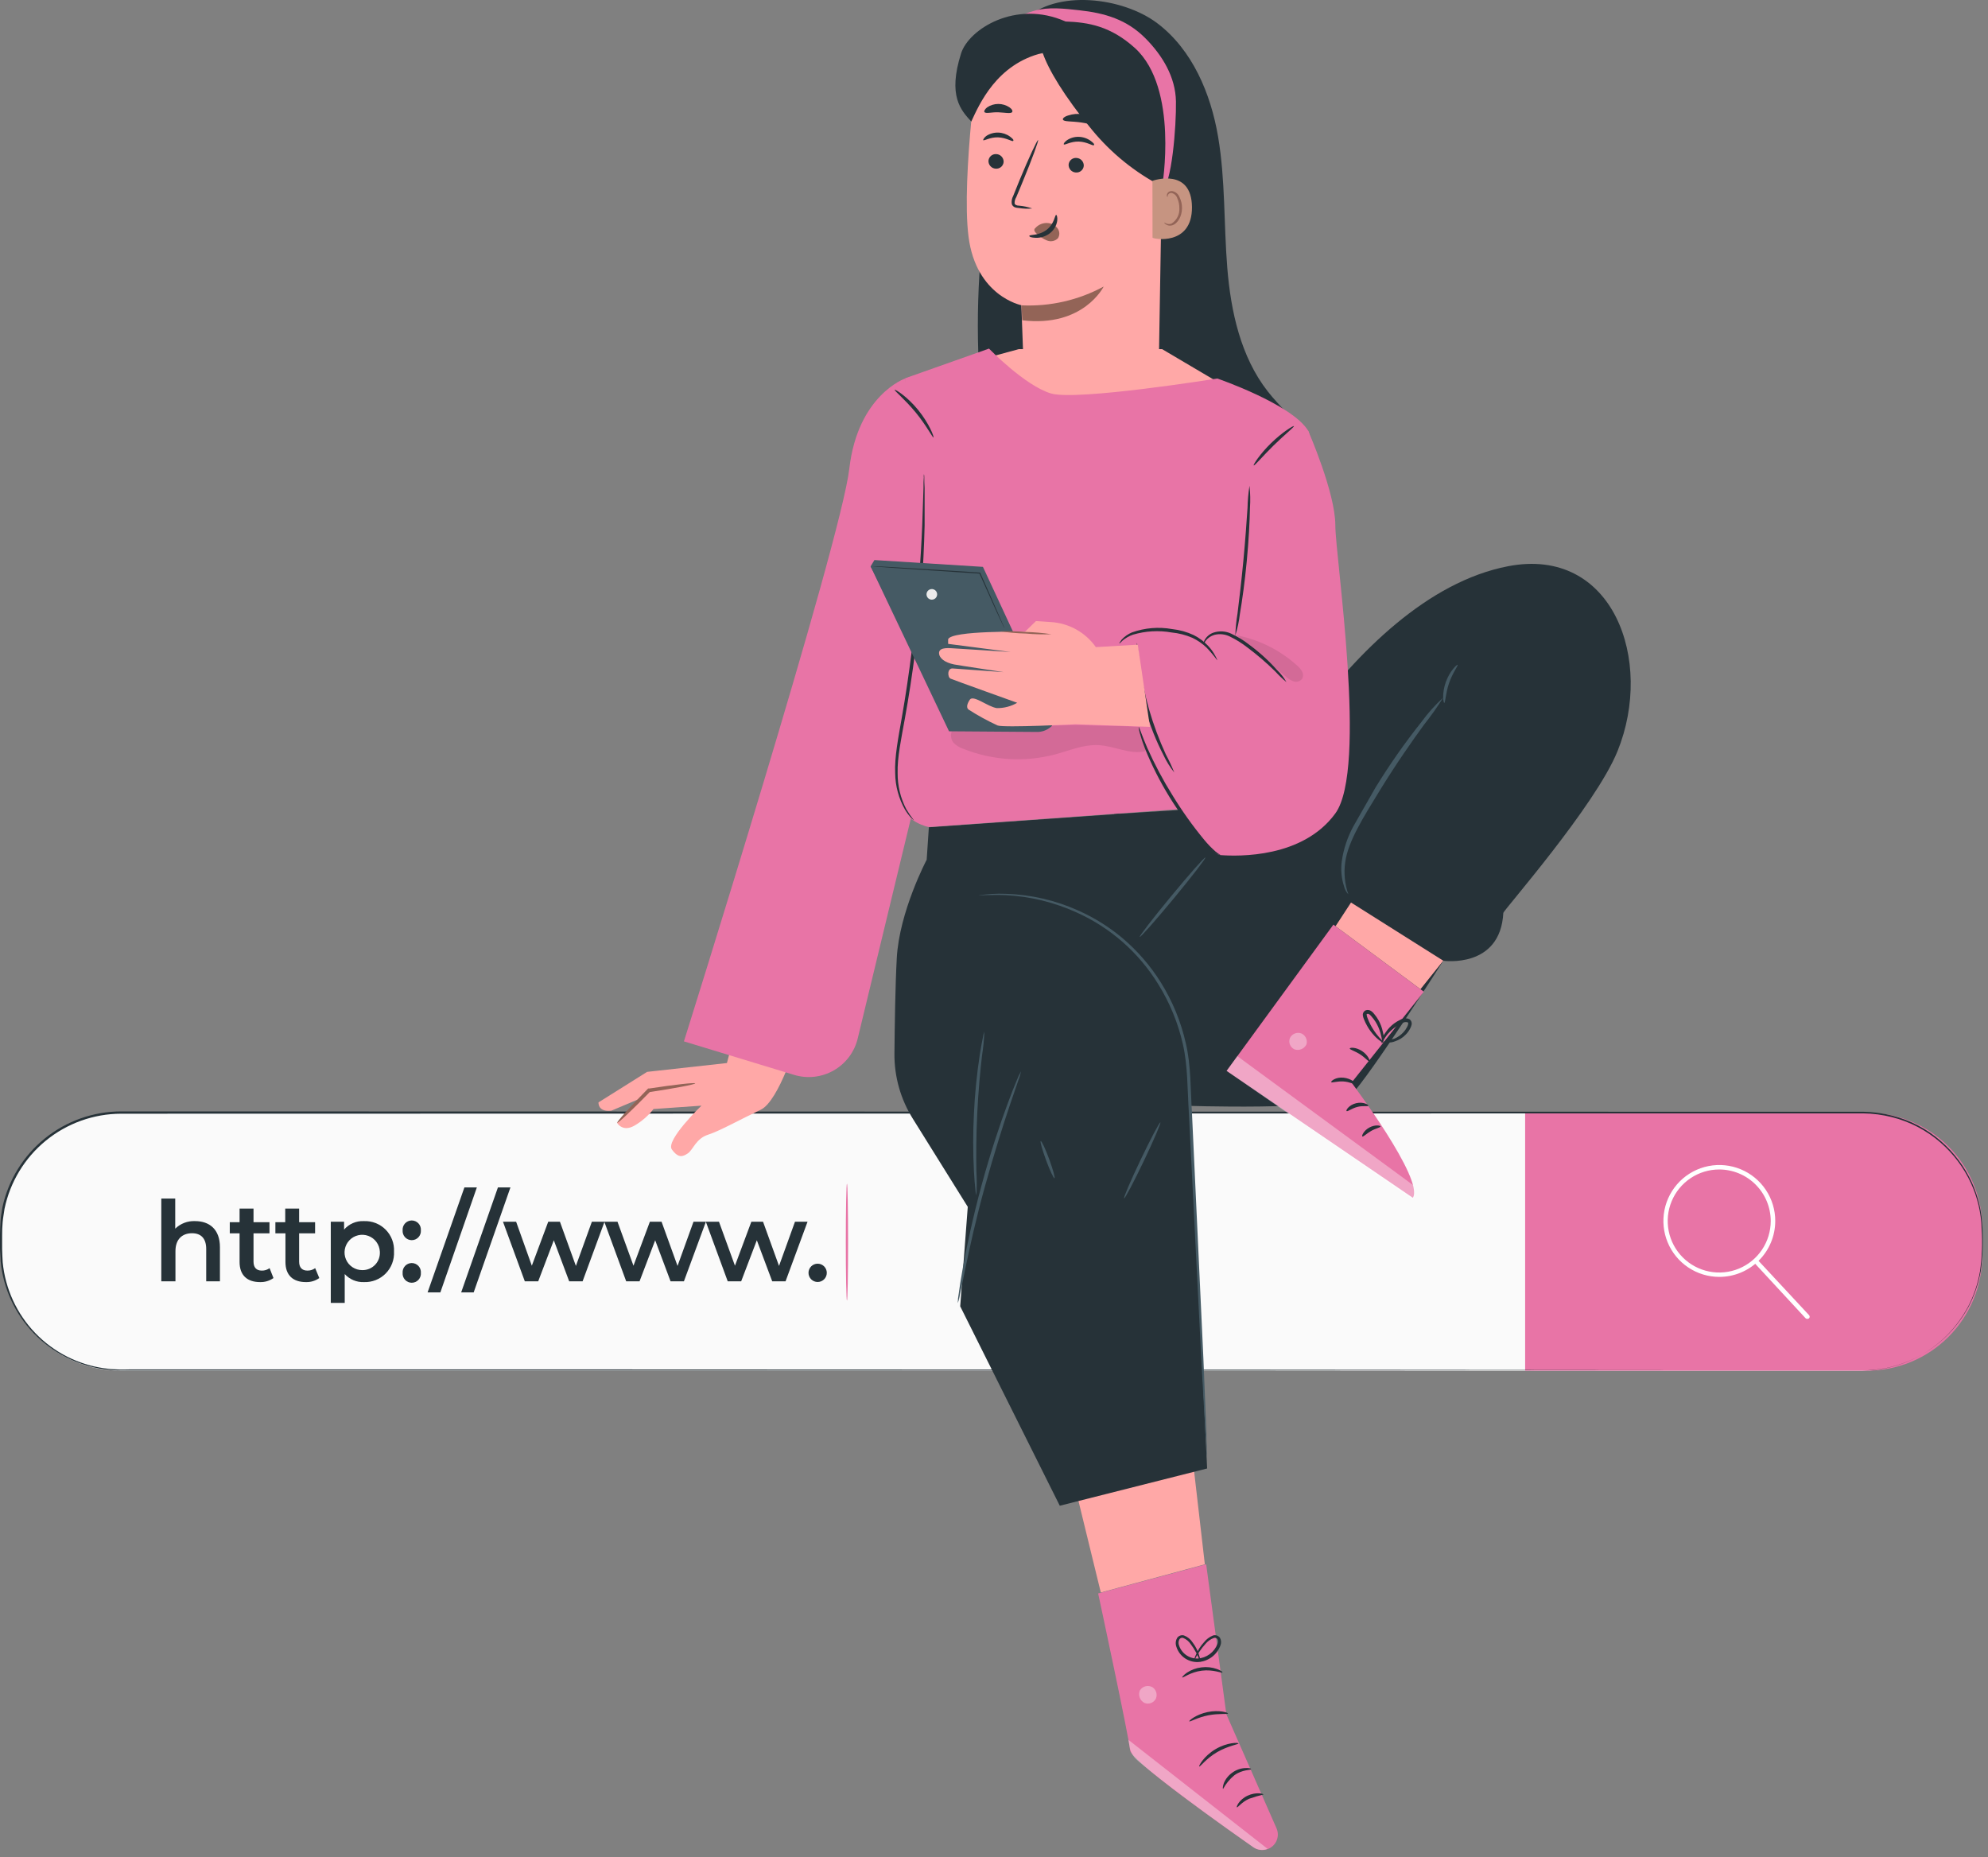 <svg width="258" height="241" viewBox="0 0 258 241" fill="none" xmlns="http://www.w3.org/2000/svg">
<rect x="0" y="0" width="258" height="241" fill="#808080" stroke="none"/>
<path d="M241.703 144.374H15.719C7.121 144.374 0.152 151.343 0.152 159.941V162.309C0.152 170.907 7.121 177.876 15.719 177.876H241.703C250.3 177.876 257.269 170.907 257.269 162.309V159.941C257.269 151.343 250.3 144.374 241.703 144.374Z" fill="#FAFAFA"/>
<path d="M197.931 144.374H242.269C246.245 144.374 250.059 145.954 252.871 148.765C255.683 151.577 257.262 155.391 257.262 159.367V162.876C257.262 166.852 255.683 170.666 252.871 173.478C250.059 176.289 246.245 177.869 242.269 177.869H197.931V144.374Z" fill="#E874A6"/>
<path d="M28.543 161.84V166.267H26.762V162.068C26.762 160.687 26.071 160.03 24.924 160.03C23.64 160.03 22.77 160.811 22.77 162.358V166.267H20.933V155.528H22.742V159.436C23.081 159.105 23.485 158.847 23.928 158.678C24.371 158.509 24.844 158.434 25.318 158.456C27.169 158.456 28.543 159.512 28.543 161.84Z" fill="#263238"/>
<path d="M35.491 165.845C34.985 166.204 34.377 166.388 33.757 166.37C32.065 166.37 31.092 165.472 31.092 163.76V160.044H29.821V158.601H31.092V156.833H32.901V158.601H34.973V160.044H32.901V163.718C32.901 164.471 33.281 164.878 33.971 164.878C34.336 164.888 34.693 164.776 34.987 164.561L35.491 165.845Z" fill="#263238"/>
<path d="M41.437 165.845C40.932 166.205 40.323 166.389 39.704 166.37C38.012 166.37 37.045 165.472 37.045 163.76V160.044H35.739V158.601H37.017V156.833H38.82V158.601H40.892V160.044H38.82V163.718C38.82 164.471 39.2 164.878 39.89 164.878C40.254 164.888 40.611 164.776 40.905 164.561L41.437 165.845Z" fill="#263238"/>
<path d="M51.133 162.406C51.162 162.93 51.08 163.454 50.894 163.945C50.708 164.435 50.422 164.882 50.053 165.255C49.684 165.628 49.241 165.92 48.753 166.112C48.265 166.304 47.742 166.392 47.218 166.37C46.753 166.387 46.291 166.302 45.863 166.122C45.435 165.942 45.051 165.671 44.738 165.328V169.071H42.929V158.539H44.655V159.554C44.971 159.189 45.366 158.9 45.81 158.71C46.254 158.519 46.735 158.433 47.218 158.456C47.741 158.433 48.263 158.52 48.751 158.711C49.239 158.902 49.681 159.192 50.05 159.564C50.419 159.936 50.705 160.381 50.892 160.871C51.079 161.36 51.161 161.883 51.133 162.406ZM49.296 162.406C49.273 161.958 49.119 161.527 48.854 161.165C48.588 160.804 48.222 160.528 47.801 160.373C47.38 160.217 46.923 160.189 46.486 160.291C46.049 160.392 45.652 160.62 45.343 160.946C45.034 161.271 44.828 161.68 44.749 162.122C44.67 162.564 44.723 163.019 44.901 163.431C45.078 163.843 45.373 164.194 45.748 164.44C46.123 164.686 46.562 164.817 47.01 164.816C47.323 164.823 47.634 164.764 47.922 164.644C48.211 164.523 48.471 164.344 48.687 164.117C48.902 163.89 49.067 163.621 49.172 163.326C49.277 163.031 49.319 162.718 49.296 162.406Z" fill="#263238"/>
<path d="M52.252 159.651C52.24 159.488 52.261 159.324 52.315 159.169C52.369 159.015 52.454 158.873 52.565 158.753C52.676 158.633 52.811 158.537 52.961 158.472C53.111 158.406 53.273 158.372 53.437 158.372C53.6 158.372 53.762 158.406 53.912 158.472C54.062 158.537 54.197 158.633 54.308 158.753C54.419 158.873 54.504 159.015 54.558 159.169C54.612 159.324 54.633 159.488 54.621 159.651C54.633 159.814 54.612 159.978 54.558 160.132C54.504 160.287 54.419 160.428 54.308 160.548C54.197 160.669 54.062 160.764 53.912 160.83C53.762 160.895 53.6 160.929 53.437 160.929C53.273 160.929 53.111 160.895 52.961 160.83C52.811 160.764 52.676 160.669 52.565 160.548C52.454 160.428 52.369 160.287 52.315 160.132C52.261 159.978 52.24 159.814 52.252 159.651ZM52.252 165.176C52.24 165.012 52.261 164.849 52.315 164.694C52.369 164.54 52.454 164.398 52.565 164.278C52.676 164.158 52.811 164.062 52.961 163.997C53.111 163.931 53.273 163.897 53.437 163.897C53.6 163.897 53.762 163.931 53.912 163.997C54.062 164.062 54.197 164.158 54.308 164.278C54.419 164.398 54.504 164.54 54.558 164.694C54.612 164.849 54.633 165.012 54.621 165.176C54.633 165.339 54.612 165.503 54.558 165.657C54.504 165.812 54.419 165.953 54.308 166.073C54.197 166.193 54.062 166.289 53.912 166.355C53.762 166.42 53.6 166.454 53.437 166.454C53.273 166.454 53.111 166.42 52.961 166.355C52.811 166.289 52.676 166.193 52.565 166.073C52.454 165.953 52.369 165.812 52.315 165.657C52.261 165.503 52.24 165.339 52.252 165.176Z" fill="#263238"/>
<path d="M60.27 154.084H61.886L57.149 167.71H55.491L60.27 154.084Z" fill="#263238"/>
<path d="M64.621 154.084H66.244L61.472 167.71H59.849L64.621 154.084Z" fill="#263238"/>
<path d="M78.454 158.539L75.609 166.267H73.868L71.873 160.942L69.849 166.267H68.109L65.277 158.539H66.983L69.02 164.243L71.147 158.539H72.667L74.739 164.271L76.811 158.539H78.454Z" fill="#263238"/>
<path d="M91.611 158.539L88.758 166.267H87.025L85.029 160.942L82.999 166.267H81.265L78.427 158.539H80.139L82.211 164.243L84.338 158.539H85.858L87.93 164.271L90.001 158.539H91.611Z" fill="#263238"/>
<path d="M104.801 158.539L101.949 166.267H100.216L98.22 160.942L96.189 166.267H94.442L91.604 158.539H93.309L95.381 164.243L97.508 158.539H99.028L101.1 164.271L103.171 158.539H104.801Z" fill="#263238"/>
<path d="M104.926 165.169C104.926 164.854 105.051 164.551 105.274 164.329C105.496 164.106 105.798 163.981 106.113 163.981C106.429 163.981 106.731 164.106 106.953 164.329C107.176 164.551 107.301 164.854 107.301 165.169C107.301 165.484 107.176 165.786 106.953 166.009C106.731 166.231 106.429 166.356 106.113 166.356C105.798 166.356 105.496 166.231 105.274 166.009C105.051 165.786 104.926 165.484 104.926 165.169Z" fill="#263238"/>
<path d="M241.696 177.869L243.125 177.786C243.595 177.738 244.175 177.634 244.866 177.524C245.657 177.349 246.435 177.118 247.193 176.833C249.324 176.025 251.251 174.756 252.835 173.118C253.837 172.067 254.696 170.89 255.391 169.616C256.158 168.155 256.69 166.582 256.965 164.955C257.221 163.125 257.291 161.273 257.172 159.43C257.114 157.393 256.644 155.389 255.791 153.539C254.863 151.52 253.516 149.722 251.841 148.262C250.031 146.682 247.873 145.553 245.542 144.968C244.321 144.657 243.067 144.492 241.806 144.478H229.651H211.757L15.712 144.519C12.157 144.528 8.714 145.759 5.959 148.006C3.205 150.253 1.308 153.38 0.587 156.86C0.511 157.441 0.394 158.007 0.345 158.587C0.297 159.167 0.269 159.74 0.276 160.327V162.082C0.276 162.662 0.331 163.235 0.352 163.815C0.689 167.254 2.174 170.479 4.567 172.972C6.959 175.465 10.121 177.08 13.543 177.558C14.098 177.645 14.659 177.693 15.221 177.703C15.781 177.745 16.354 177.703 16.92 177.703H72.356L160.479 177.738L219.872 177.786H236.026H240.225H241.654C241.654 177.786 241.171 177.786 240.225 177.786H236.026H219.872L160.479 177.835H72.356H16.941C16.368 177.835 15.808 177.835 15.235 177.835C14.662 177.825 14.089 177.776 13.522 177.69C10.035 177.202 6.813 175.556 4.376 173.016C1.938 170.475 0.426 167.188 0.083 163.684C0.083 163.097 0.007 162.503 0 161.923V160.169C0 159.588 0.048 158.988 0.076 158.401C0.104 157.814 0.235 157.233 0.318 156.646C1.083 153.131 3.026 149.982 5.826 147.723C8.626 145.463 12.114 144.228 15.712 144.222L211.737 144.264H229.631H241.786C243.06 144.279 244.329 144.449 245.563 144.768C247.916 145.359 250.094 146.502 251.917 148.103C253.607 149.579 254.965 151.396 255.902 153.435C256.753 155.305 257.223 157.327 257.283 159.381C257.391 161.226 257.317 163.076 257.062 164.906C256.774 166.543 256.233 168.125 255.46 169.595C254.757 170.876 253.889 172.058 252.877 173.111C251.279 174.751 249.338 176.018 247.193 176.819C246.43 177.105 245.648 177.336 244.852 177.51C244.161 177.614 243.581 177.724 243.105 177.759L241.696 177.869Z" fill="#263238"/>
<path d="M223.132 165.694C221.696 165.694 220.292 165.268 219.099 164.47C217.905 163.672 216.974 162.538 216.425 161.211C215.876 159.885 215.733 158.425 216.013 157.017C216.294 155.608 216.986 154.315 218.002 153.3C219.018 152.285 220.312 151.595 221.72 151.315C223.129 151.036 224.588 151.181 225.914 151.731C227.241 152.282 228.374 153.213 229.17 154.408C229.967 155.602 230.392 157.006 230.39 158.442C230.388 160.366 229.623 162.21 228.262 163.57C226.901 164.93 225.056 165.694 223.132 165.694ZM223.132 151.757C221.809 151.754 220.515 152.144 219.414 152.877C218.313 153.61 217.454 154.653 216.946 155.874C216.438 157.095 216.303 158.44 216.56 159.738C216.816 161.036 217.452 162.228 218.386 163.164C219.32 164.101 220.512 164.739 221.809 164.998C223.106 165.257 224.451 165.125 225.673 164.62C226.896 164.114 227.94 163.257 228.676 162.158C229.411 161.058 229.803 159.765 229.803 158.442C229.801 156.672 229.098 154.975 227.848 153.722C226.598 152.469 224.902 151.762 223.132 151.757Z" fill="white"/>
<path d="M234.527 171.143C234.449 171.141 234.374 171.109 234.32 171.053L227.731 163.933C227.689 163.875 227.669 163.804 227.675 163.733C227.681 163.662 227.714 163.596 227.766 163.547C227.818 163.498 227.886 163.471 227.958 163.469C228.029 163.468 228.098 163.492 228.153 163.539L234.776 170.659C234.828 170.714 234.857 170.787 234.857 170.863C234.857 170.939 234.828 171.011 234.776 171.067C234.742 171.096 234.702 171.118 234.66 171.131C234.617 171.144 234.572 171.148 234.527 171.143Z" fill="white"/>
<path d="M109.919 168.781C109.836 168.781 109.767 165.369 109.767 161.184C109.767 156.999 109.836 153.587 109.919 153.587C110.002 153.587 110.064 156.999 110.064 161.184C110.064 165.369 110.002 168.781 109.919 168.781Z" fill="#E874A6"/>
<path d="M127.723 28.889C126.62 37.834 126.631 46.881 127.758 55.823C128.041 58.088 128.524 60.561 130.306 61.976C132.433 63.662 135.769 63.075 137.702 61.175C139.636 59.276 140.354 56.424 140.32 53.71C140.285 50.996 139.588 48.35 139.097 45.685C138.448 42.169 138.124 38.523 136.549 35.325C134.974 32.128 131.715 29.386 128.179 29.745" fill="#263238"/>
<path d="M132.958 2.583C137.012 -1.409 145.707 -0.393 150.223 3.039C154.74 6.471 157.13 12.127 158.083 17.742C159.036 23.357 158.815 29.103 159.277 34.773C159.74 40.443 161.018 46.292 164.519 50.781C166.018 52.694 167.889 54.317 169.222 56.348C170.488 58.283 171.206 60.525 171.298 62.836C171.391 65.147 170.855 67.439 169.747 69.47C168.569 71.461 166.82 73.052 164.726 74.037C162.633 75.022 160.292 75.356 158.007 74.995C153.297 74.104 149.678 70.091 147.875 65.65C146.073 61.21 145.803 56.32 145.41 51.541C144.263 36.664 142.261 21.865 139.415 7.217" fill="#263238"/>
<path d="M127.999 46.451L132.219 45.305H150.817L160.9 51.258C160.9 51.258 143.269 59.193 136.729 56.009C132.845 54.122 129.752 50.926 127.992 46.983" fill="#FFA8A7"/>
<path d="M150.962 12.784L151.073 10.304L136.224 7.003C131.632 6.368 126.507 10.836 126.072 15.45C125.589 20.574 125.202 26.852 125.693 30.698C126.673 38.447 132.55 39.607 132.55 39.607L133.179 56.534L150.223 57.266L150.962 12.784Z" fill="#FFA8A7"/>
<path d="M128.282 20.857C128.271 21.114 128.361 21.366 128.532 21.558C128.704 21.75 128.944 21.868 129.201 21.886C129.327 21.899 129.454 21.887 129.575 21.851C129.696 21.815 129.809 21.755 129.907 21.674C130.004 21.594 130.085 21.495 130.144 21.383C130.203 21.271 130.239 21.149 130.251 21.023C130.26 20.766 130.17 20.516 129.998 20.326C129.827 20.135 129.588 20.018 129.332 20C129.207 19.986 129.08 19.997 128.959 20.033C128.837 20.068 128.725 20.128 128.627 20.207C128.529 20.287 128.448 20.386 128.389 20.497C128.33 20.609 128.294 20.731 128.282 20.857Z" fill="#263238"/>
<path d="M127.592 18.184C127.709 18.316 128.476 17.784 129.539 17.825C130.603 17.867 131.369 18.412 131.487 18.288C131.604 18.164 131.425 17.998 131.093 17.735C130.643 17.406 130.104 17.221 129.546 17.204C128.992 17.189 128.447 17.345 127.985 17.652C127.675 17.901 127.592 18.122 127.592 18.184Z" fill="#263238"/>
<path d="M138.683 21.354C138.672 21.612 138.761 21.863 138.933 22.056C139.105 22.248 139.345 22.365 139.602 22.383C139.727 22.396 139.855 22.385 139.976 22.348C140.097 22.312 140.21 22.252 140.307 22.172C140.405 22.091 140.486 21.992 140.545 21.88C140.604 21.768 140.64 21.646 140.651 21.52C140.661 21.262 140.569 21.012 140.397 20.821C140.224 20.63 139.983 20.514 139.726 20.498C139.601 20.483 139.474 20.494 139.353 20.53C139.233 20.566 139.12 20.625 139.023 20.705C138.926 20.785 138.846 20.884 138.787 20.995C138.729 21.107 138.693 21.229 138.683 21.354Z" fill="#263238"/>
<path d="M138.062 18.737C138.179 18.868 138.946 18.336 140.009 18.371C141.073 18.405 141.832 18.965 141.957 18.84C142.081 18.716 141.894 18.543 141.563 18.288C141.111 17.957 140.569 17.772 140.009 17.756C139.457 17.738 138.913 17.895 138.455 18.205C138.124 18.447 138.006 18.675 138.062 18.737Z" fill="#263238"/>
<path d="M133.959 27.052C133.403 26.859 132.826 26.736 132.24 26.686C131.97 26.686 131.715 26.589 131.673 26.402C131.659 26.121 131.731 25.841 131.881 25.601C132.157 24.952 132.447 24.275 132.744 23.529C133.952 20.622 134.816 18.226 134.719 18.177C134.622 18.129 133.524 20.449 132.323 23.364L131.487 25.436C131.309 25.76 131.248 26.135 131.314 26.499C131.351 26.597 131.409 26.684 131.484 26.756C131.56 26.828 131.65 26.882 131.749 26.914C131.898 26.956 132.051 26.981 132.205 26.989C132.785 27.085 133.374 27.106 133.959 27.052Z" fill="#263238"/>
<path d="M132.571 39.621C136.281 39.796 139.969 38.953 143.234 37.183C143.234 37.183 140.624 42.515 132.668 41.562L132.571 39.621Z" fill="#936457"/>
<path d="M134.325 29.642C134.533 29.389 134.802 29.192 135.106 29.072C135.411 28.951 135.741 28.909 136.066 28.951C136.3 28.98 136.526 29.056 136.73 29.175C136.934 29.294 137.112 29.453 137.254 29.642C137.39 29.823 137.467 30.043 137.476 30.27C137.484 30.497 137.424 30.721 137.302 30.912C137.126 31.092 136.903 31.217 136.657 31.273C136.412 31.328 136.156 31.311 135.921 31.223C135.424 31.029 134.971 30.737 134.588 30.367C134.47 30.279 134.371 30.169 134.298 30.042C134.257 29.985 134.235 29.916 134.235 29.845C134.235 29.775 134.257 29.706 134.298 29.648" fill="#936457"/>
<path d="M137.067 27.887C136.894 27.887 136.853 29.027 135.838 29.814C134.823 30.602 133.6 30.436 133.586 30.595C133.573 30.753 133.856 30.829 134.374 30.857C135.05 30.89 135.715 30.682 136.252 30.27C136.765 29.873 137.107 29.295 137.205 28.654C137.26 28.171 137.143 27.88 137.067 27.887Z" fill="#263238"/>
<path d="M137.951 15.525C138.048 15.816 139.111 15.712 140.354 15.898C141.598 16.085 142.599 16.465 142.772 16.209C142.848 16.085 142.682 15.809 142.281 15.518C141.755 15.147 141.146 14.91 140.506 14.828C139.872 14.729 139.223 14.784 138.614 14.987C138.11 15.139 137.875 15.387 137.951 15.525Z" fill="#263238"/>
<path d="M127.758 14.538C127.937 14.787 128.683 14.538 129.56 14.572C130.437 14.607 131.183 14.787 131.363 14.538C131.439 14.414 131.363 14.172 131.01 13.93C130.581 13.642 130.077 13.489 129.56 13.489C129.044 13.489 128.539 13.642 128.11 13.93C127.792 14.172 127.682 14.448 127.758 14.538Z" fill="#263238"/>
<path d="M150.734 24.904C152.081 24.013 152.668 16.326 152.613 13.163C152.558 10 150.866 7.196 148.642 4.959C146.239 2.542 143.421 1.692 140.023 1.326C138.117 1.119 136.073 0.87 134.229 1.395C132.385 1.92 131.356 2.569 130.458 4.261C129.961 5.201 129.829 6.54 130.693 7.155C131.556 7.77 132.64 7.272 133.614 6.996C136.197 6.257 139.028 7.093 141.259 8.585C143.49 10.076 145.244 12.183 146.964 14.255C149.194 16.955 150.251 21.444 150.748 24.904" fill="#E874A6"/>
<path d="M124.726 6.934C125.713 3.799 131.818 -0.083 138.283 2.79C141.252 2.894 144.139 3.384 147.302 6.243C153.013 11.458 150.824 24.2 150.824 24.2C147.318 22.394 144.219 19.891 141.715 16.844C138.048 12.425 136.038 8.964 135.32 6.865C129.353 8.301 127.101 13.516 126.052 15.774C124.705 14.296 122.978 12.466 124.726 6.934Z" fill="#263238"/>
<path d="M149.56 23.468C149.685 23.405 154.643 21.734 154.692 26.865C154.74 31.997 149.581 31.009 149.574 30.837C149.567 30.664 149.56 23.468 149.56 23.468Z" fill="#C69481"/>
<path d="M151.121 28.875C151.121 28.875 151.211 28.937 151.363 29.006C151.472 29.053 151.59 29.077 151.708 29.077C151.827 29.077 151.944 29.053 152.054 29.006C152.383 28.793 152.649 28.495 152.825 28.144C153.001 27.793 153.08 27.402 153.055 27.01C153.061 26.573 152.971 26.139 152.792 25.74C152.743 25.577 152.654 25.428 152.534 25.308C152.413 25.187 152.265 25.099 152.102 25.049C151.999 25.022 151.89 25.032 151.794 25.077C151.698 25.123 151.621 25.201 151.577 25.298C151.508 25.443 151.542 25.546 151.515 25.553C151.487 25.56 151.404 25.47 151.446 25.256C151.472 25.13 151.54 25.015 151.639 24.932C151.782 24.826 151.96 24.779 152.136 24.8C152.348 24.839 152.545 24.932 152.71 25.07C152.874 25.208 153 25.387 153.076 25.588C153.298 26.029 153.409 26.517 153.4 27.01C153.4 28.046 152.855 29.02 152.116 29.241C151.979 29.283 151.834 29.293 151.693 29.271C151.552 29.248 151.417 29.193 151.301 29.11C151.128 28.999 151.073 28.889 151.121 28.875Z" fill="#936457"/>
<path d="M94.338 137.944L83.979 139.091L77.674 143.048C77.674 143.048 77.55 144.333 79.345 144.125L82.902 142.627L80.084 145.707C80.084 145.707 80.775 146.943 82.315 146.08C83.279 145.523 84.127 144.787 84.815 143.911L91.031 143.476C91.031 143.476 86.334 147.993 87.198 149.167C88.061 150.341 88.62 150.092 89.269 149.664C89.919 149.236 90.326 147.744 91.866 147.254C93.406 146.763 95.968 145.313 98.731 144.001C101.113 142.875 103.524 134.816 103.524 134.816L95.588 133.269L94.338 137.944Z" fill="#FFA8A7"/>
<path d="M90.222 140.583C90.222 140.714 87.612 141.218 84.345 141.708H84.262L84.394 141.639C82.115 143.973 80.202 145.783 80.105 145.693C80.008 145.603 81.776 143.621 84.055 141.308L84.111 141.246H84.186H84.276C87.536 140.748 90.202 140.451 90.222 140.583Z" fill="#936457"/>
<path d="M156.363 202.994L154.436 186.294L138.952 190.632L142.861 206.647L156.363 202.994Z" fill="#FFA8A7"/>
<path d="M156.536 202.987L159.153 222.448L165.666 237.248C165.777 237.501 165.834 237.773 165.836 238.049C165.837 238.325 165.781 238.597 165.672 238.851C165.564 239.104 165.404 239.332 165.203 239.521C165.002 239.71 164.765 239.856 164.505 239.949C164.204 240.059 163.88 240.095 163.562 240.054C163.243 240.013 162.939 239.896 162.675 239.714C159.27 237.338 146.791 228.554 146.66 227.117C146.529 225.453 142.516 206.771 142.516 206.771L156.536 202.987Z" fill="#E874A6"/>
<g opacity="0.6">
<path opacity="0.6" d="M164.505 239.914L146.453 225.777L146.584 226.599C146.694 227.309 147.054 227.955 147.599 228.422C149.063 229.679 153.165 233.05 162.62 239.686C162.891 239.878 163.205 239.999 163.534 240.039C163.863 240.079 164.197 240.036 164.505 239.914Z" fill="white"/>
</g>
<g opacity="0.6">
<path opacity="0.6" d="M149.45 218.871C149.716 219.009 149.922 219.24 150.027 219.521C150.133 219.801 150.132 220.111 150.023 220.39C149.896 220.662 149.67 220.874 149.391 220.983C149.112 221.093 148.802 221.091 148.524 220.977C148.242 220.832 148.024 220.586 147.913 220.289C147.802 219.991 147.806 219.663 147.924 219.368C148.085 219.099 148.344 218.904 148.647 218.822C148.95 218.741 149.272 218.781 149.547 218.933" fill="white"/>
</g>
<path d="M158.732 232.138C159.101 231.457 159.598 230.855 160.196 230.363C161.239 229.603 162.358 229.707 162.364 229.582C162.371 229.458 162.102 229.417 161.639 229.431C161.03 229.451 160.441 229.653 159.947 230.011C159.448 230.353 159.059 230.833 158.828 231.392C158.67 231.841 158.67 232.131 158.732 232.138Z" fill="#263238"/>
<path d="M160.527 234.52C160.631 234.589 161.156 233.83 162.109 233.415C162.717 233.196 163.337 233.014 163.967 232.87C164.008 232.759 163.007 232.497 161.895 233.022C160.783 233.547 160.417 234.486 160.527 234.52Z" fill="#263238"/>
<path d="M155.638 229.23C155.741 229.306 156.543 228.18 157.965 227.359C159.388 226.537 160.728 226.364 160.728 226.233C160.728 226.102 159.257 226.081 157.737 226.986C156.218 227.89 155.534 229.175 155.638 229.23Z" fill="#263238"/>
<path d="M154.346 223.367C154.415 223.47 155.417 222.856 156.805 222.586C158.193 222.317 159.346 222.476 159.367 222.352C159.388 222.227 158.207 221.854 156.715 222.165C155.223 222.476 154.27 223.284 154.346 223.367Z" fill="#263238"/>
<path d="M153.428 217.669C153.511 217.773 154.484 216.979 155.969 216.792C157.454 216.606 158.594 217.151 158.642 217.034C158.69 216.917 158.414 216.779 157.951 216.585C157.306 216.354 156.615 216.278 155.935 216.364C155.256 216.439 154.604 216.676 154.036 217.055C153.587 217.366 153.393 217.635 153.428 217.669Z" fill="#263238"/>
<path d="M155.762 215.715C155.789 215.465 155.759 215.212 155.672 214.976C155.502 214.313 155.202 213.691 154.788 213.146C154.52 212.721 154.12 212.396 153.649 212.22C153.488 212.177 153.317 212.185 153.16 212.241C153.003 212.298 152.868 212.402 152.772 212.538C152.606 212.816 152.547 213.145 152.606 213.464C152.752 214.109 153.119 214.683 153.644 215.087C154.168 215.49 154.818 215.698 155.479 215.674C156.131 215.638 156.758 215.409 157.28 215.015C157.802 214.621 158.194 214.081 158.407 213.464C158.462 213.309 158.483 213.144 158.467 212.981C158.452 212.817 158.4 212.659 158.317 212.517C158.218 212.382 158.079 212.281 157.919 212.229C157.759 212.177 157.587 212.176 157.427 212.227C156.967 212.408 156.564 212.708 156.259 213.098C155.797 213.599 155.427 214.179 155.168 214.81C155.058 215.025 154.995 215.26 154.982 215.501C155.37 214.69 155.875 213.941 156.48 213.277C156.76 212.953 157.116 212.704 157.516 212.552C157.602 212.52 157.696 212.518 157.784 212.545C157.871 212.573 157.947 212.629 158 212.704C158.044 212.802 158.066 212.908 158.066 213.015C158.066 213.122 158.044 213.228 158 213.325C157.799 213.853 157.45 214.312 156.996 214.647C156.542 214.983 156.001 215.181 155.438 215.218C154.878 215.236 154.33 215.063 153.882 214.728C153.434 214.393 153.113 213.915 152.972 213.374C152.924 213.154 152.956 212.924 153.062 212.725C153.112 212.648 153.185 212.589 153.27 212.555C153.356 212.522 153.449 212.516 153.538 212.538C153.942 212.7 154.287 212.982 154.526 213.346C155.075 214.057 155.493 214.859 155.762 215.715Z" fill="#263238"/>
<path d="M120.547 107.35L120.264 111.563C120.264 111.563 116.708 118.296 116.383 124.332C116.19 127.834 116.114 133 116.079 136.715C116.051 139.705 116.881 142.641 118.469 145.175L125.596 156.605L124.615 169.513L137.537 195.39L156.66 190.556L154.395 142.799L146.701 117.578L145.237 105.61L120.547 107.35Z" fill="#263238"/>
<path d="M159.07 104.726L159.409 110.216C159.409 110.216 174.768 77.508 195.721 73.475C209.333 70.851 214.699 85.692 209.92 97.474C207.047 104.567 195.114 118.144 195.1 118.455C194.72 125.741 187.303 124.671 187.303 124.671C187.303 124.671 178.007 139.346 175.244 142.212C173.352 144.181 153.386 143.476 153.386 143.476L147.109 130.5L144.581 105.637L159.07 104.726Z" fill="#263238"/>
<path d="M132.516 139.015C132.436 139.42 132.316 139.815 132.157 140.196C131.874 141.025 131.515 142.088 131.073 143.359C130.168 146.032 129.001 149.747 127.84 153.905C126.68 158.062 125.851 161.867 125.278 164.63C125.009 165.949 124.788 167.054 124.588 167.91C124.535 168.318 124.438 168.719 124.298 169.105C124.301 168.692 124.342 168.281 124.422 167.876C124.519 167.095 124.698 165.963 124.947 164.568C125.444 161.805 126.259 157.959 127.392 153.787C128.524 149.616 129.767 145.907 130.755 143.255C131.245 141.929 131.666 140.859 131.977 140.134C132.121 139.745 132.301 139.37 132.516 139.015Z" fill="#455A64"/>
<path d="M127.751 133.863C127.71 134.904 127.609 135.942 127.447 136.971C127.226 138.89 126.97 141.536 126.825 144.471C126.68 147.406 126.68 150.072 126.715 151.998C126.776 153.038 126.776 154.08 126.715 155.12C126.633 154.851 126.587 154.572 126.577 154.291C126.514 153.753 126.452 152.972 126.397 152.005C126.267 149.489 126.267 146.967 126.397 144.45C126.518 141.932 126.767 139.422 127.143 136.929C127.295 135.976 127.433 135.203 127.55 134.678C127.581 134.398 127.649 134.125 127.751 133.863Z" fill="#455A64"/>
<path d="M156.66 189.54C156.655 189.462 156.655 189.384 156.66 189.306C156.66 189.126 156.66 188.905 156.605 188.615C156.605 187.986 156.508 187.109 156.439 185.991C156.308 183.677 156.128 180.39 155.9 176.322C155.486 168.138 154.913 156.881 154.291 144.45C154.091 141.342 154.16 138.276 153.504 135.472C152.88 132.725 151.802 130.101 150.313 127.709C147.81 123.636 144.144 120.405 139.788 118.434C136.864 117.095 133.712 116.321 130.499 116.155C129.367 116.107 128.483 116.155 127.882 116.155L127.191 116.19H126.956C128.128 116.007 129.314 115.937 130.499 115.983C133.748 116.078 136.947 116.813 139.912 118.144C141.965 119.055 143.882 120.245 145.61 121.68C147.585 123.344 149.289 125.306 150.658 127.495C152.168 129.918 153.261 132.577 153.891 135.361C154.581 138.269 154.491 141.349 154.692 144.443C155.272 156.874 155.797 168.131 156.176 176.322C156.342 180.376 156.473 183.67 156.57 185.991C156.57 187.109 156.639 187.986 156.66 188.622C156.66 188.898 156.66 189.126 156.66 189.312C156.66 189.499 156.674 189.54 156.66 189.54Z" fill="#455A64"/>
<path d="M147.91 121.584C147.82 121.501 149.65 119.132 151.998 116.287C154.346 113.441 156.335 111.197 156.432 111.273C156.529 111.349 154.699 113.724 152.344 116.57C149.989 119.415 148.006 121.66 147.91 121.584Z" fill="#455A64"/>
<path d="M178.504 102.205C180.314 99.252 182.302 96.413 184.457 93.703C185.297 92.55 186.25 91.483 187.303 90.519C186.542 91.732 185.714 92.901 184.823 94.021C183.269 96.155 181.17 99.145 179.057 102.592C176.943 106.038 174.954 109.194 174.588 111.832C174.375 113.252 174.513 114.704 174.989 116.059C174.716 115.765 174.524 115.406 174.43 115.016C174.087 113.968 173.986 112.856 174.133 111.763C174.361 110.165 174.876 108.621 175.652 107.205" fill="#455A64"/>
<path d="M189.167 86.272C189.264 86.362 188.518 87.295 188.055 88.655C187.593 90.016 187.579 91.203 187.441 91.21C187.303 91.217 187.116 89.96 187.634 88.51C188.152 87.06 189.091 86.203 189.167 86.272Z" fill="#455A64"/>
<path d="M145.886 155.5C145.776 155.445 146.736 153.2 148.034 150.486C149.332 147.772 150.479 145.617 150.589 145.652C150.7 145.686 149.74 147.945 148.442 150.659C147.143 153.373 145.997 155.548 145.886 155.5Z" fill="#455A64"/>
<path d="M135.064 148.076C135.182 148.034 135.672 149.077 136.162 150.41C136.653 151.743 136.95 152.855 136.853 152.896C136.756 152.938 136.245 151.895 135.762 150.562C135.278 149.229 134.947 148.124 135.064 148.076Z" fill="#455A64"/>
<path d="M110.223 60.816C111.328 51.258 117.46 49.117 117.46 49.117L118.358 105.589L111.314 134.754C111.105 135.623 110.721 136.44 110.184 137.155C109.647 137.869 108.969 138.466 108.192 138.908C107.416 139.35 106.556 139.628 105.668 139.725C104.779 139.822 103.88 139.735 103.026 139.471L88.758 135.133C88.758 135.133 109.125 70.388 110.223 60.816Z" fill="#E874A6"/>
<path d="M169.768 55.885C169.768 55.885 173.297 63.917 173.297 68.144C173.297 72.37 177.523 99.753 173.297 105.554C169.07 111.355 160.741 111.134 158.4 110.962C155.175 110.692 140.133 82.874 140.748 82.515L149.208 80.678C149.208 80.678 155.134 81.044 157.958 83.441C160.783 85.837 163.545 83.075 163.545 83.075L169.519 57.404" fill="#E874A6"/>
<path d="M157.979 49.117C157.979 49.117 167.648 52.432 169.768 55.885C171.888 59.338 159.692 104.519 159.692 104.519L120.547 107.322C120.547 107.322 117.46 106.763 116.618 103.959C115.775 101.155 117.46 49.09 117.46 49.09L128.351 45.236C128.351 45.236 133.034 50.07 136.404 51.058C139.774 52.045 157.979 49.117 157.979 49.117Z" fill="#E874A6"/>
<path d="M119.912 61.514C119.944 61.666 119.958 61.821 119.954 61.976C119.954 62.336 119.954 62.778 119.995 63.309C119.995 64.469 119.995 66.148 119.995 68.22C119.865 73.616 119.464 79.003 118.793 84.359C118.4 87.495 117.93 90.478 117.447 93.172C116.963 95.865 116.438 98.275 116.494 100.333C116.482 101.955 116.866 103.555 117.612 104.995C117.916 105.507 118.252 105.998 118.621 106.466C118.621 106.466 118.483 106.376 118.268 106.155C117.962 105.826 117.691 105.464 117.46 105.078C116.637 103.633 116.195 102.003 116.176 100.34C116.079 98.268 116.57 95.782 117.039 93.103C117.509 90.423 117.958 87.433 118.344 84.304C119.132 78.047 119.512 72.343 119.684 68.206C119.753 66.189 119.809 64.532 119.85 63.309C119.85 62.778 119.85 62.336 119.891 61.976C119.873 61.822 119.88 61.666 119.912 61.514Z" fill="#263238"/>
<path d="M157.979 85.692C157.553 85.116 157.092 84.567 156.598 84.048C156.053 83.522 155.425 83.088 154.74 82.764C153.886 82.396 152.979 82.163 152.053 82.073C150.376 81.777 148.652 81.876 147.019 82.363C146.539 82.532 146.092 82.785 145.7 83.109C145.444 83.372 145.292 83.51 145.265 83.496C145.237 83.482 145.348 83.296 145.575 82.992C145.946 82.591 146.398 82.275 146.901 82.066C148.572 81.469 150.369 81.319 152.116 81.631C153.087 81.736 154.034 81.999 154.92 82.412C155.637 82.771 156.283 83.258 156.826 83.848C157.192 84.24 157.502 84.682 157.744 85.16C157.931 85.478 157.979 85.678 157.979 85.692Z" fill="#263238"/>
<path d="M147.785 94.318C147.855 94.318 148.165 95.374 148.884 97.032C149.842 99.178 150.947 101.255 152.192 103.248C153.419 105.255 154.787 107.173 156.287 108.987C156.738 109.534 157.232 110.044 157.765 110.513C157.963 110.677 158.176 110.822 158.4 110.948C158.4 110.948 158.083 110.948 157.654 110.651C157.07 110.224 156.533 109.735 156.052 109.194C152.901 105.625 150.379 101.548 148.593 97.136C148.328 96.457 148.097 95.766 147.903 95.064C147.831 94.822 147.791 94.571 147.785 94.318Z" fill="#263238"/>
<path d="M162.703 60.395C162.606 60.333 163.497 58.924 164.968 57.494C166.439 56.065 167.862 55.201 167.924 55.298C167.986 55.395 166.708 56.41 165.279 57.812C163.849 59.214 162.813 60.478 162.703 60.395Z" fill="#263238"/>
<path d="M116.114 50.588C116.176 50.491 117.757 51.465 119.18 53.226C120.603 54.987 121.252 56.721 121.141 56.762C121.031 56.804 120.223 55.201 118.828 53.509C117.433 51.817 116.038 50.692 116.114 50.588Z" fill="#263238"/>
<path d="M152.392 100.237C151.845 99.555 151.381 98.811 151.011 98.02C149.078 94.286 147.904 90.207 147.558 86.017C147.449 85.152 147.449 84.278 147.558 83.413C147.713 84.263 147.824 85.121 147.889 85.982C148.147 88.039 148.56 90.073 149.125 92.067C149.703 94.056 150.428 96 151.294 97.882C151.704 98.645 152.071 99.431 152.392 100.237Z" fill="#263238"/>
<path d="M166.957 88.517C166.441 88.091 165.957 87.63 165.507 87.136C164.357 85.999 163.13 84.944 161.833 83.98C161.141 83.443 160.396 82.98 159.609 82.598C158.986 82.288 158.273 82.212 157.599 82.384C157.149 82.516 156.753 82.787 156.467 83.158C156.28 83.434 156.239 83.627 156.204 83.62C156.17 83.614 156.163 83.406 156.321 83.075C156.572 82.608 156.992 82.254 157.496 82.087C158.242 81.841 159.054 81.888 159.768 82.218C160.597 82.599 161.378 83.077 162.095 83.641C163.418 84.614 164.638 85.72 165.735 86.942C166.218 87.403 166.63 87.934 166.957 88.517Z" fill="#263238"/>
<g opacity="0.3">
<path opacity="0.3" d="M148.69 97.467C146.667 97.978 144.616 96.777 142.53 96.694C140.638 96.597 138.828 97.384 137.005 97.875C133.02 98.945 128.795 98.69 124.967 97.15C124.511 96.992 124.096 96.735 123.752 96.397C123.584 96.186 123.474 95.934 123.434 95.668C123.394 95.401 123.425 95.128 123.524 94.877C127.039 94.843 130.548 94.995 134.07 94.96C134.784 95.011 135.5 94.871 136.142 94.553C136.303 94.465 136.433 94.33 136.515 94.166C136.515 94.166 138.621 94.097 139.374 94.09C141.066 94.09 143.02 94.221 144.712 94.214C145.451 94.214 147.827 94.318 147.772 94.318" fill="black"/>
</g>
<g opacity="0.3">
<path opacity="0.3" d="M160.279 82.398C163.283 82.94 166.075 84.314 168.338 86.362C168.6 86.577 168.818 86.839 168.981 87.136C169.064 87.282 169.108 87.447 169.108 87.616C169.108 87.784 169.064 87.949 168.981 88.096C168.851 88.257 168.674 88.374 168.475 88.431C168.276 88.488 168.064 88.482 167.869 88.413C167.479 88.27 167.124 88.047 166.826 87.757L160.113 82.129" fill="black"/>
</g>
<path d="M162.157 63.033C162.264 63.984 162.284 64.944 162.219 65.899C162.185 67.66 162.061 70.105 161.805 72.805C161.549 75.505 161.211 77.916 160.914 79.656C160.805 80.605 160.606 81.542 160.32 82.453C160.35 81.499 160.445 80.549 160.603 79.608C160.817 77.861 161.107 75.464 161.363 72.764C161.619 70.064 161.784 67.66 161.902 65.906C161.921 64.944 162.007 63.984 162.157 63.033Z" fill="#263238"/>
<path d="M131.66 82.384L127.564 73.558L113.482 72.674L112.985 73.496L123.662 94.062L136.528 94.166L131.66 82.384Z" fill="#455A64"/>
<path d="M131.162 83.206L127.067 74.373L112.985 73.489L123.165 94.898L134.581 94.981C135.26 94.99 135.918 94.743 136.425 94.29L136.528 94.194L131.162 83.206Z" fill="#455A64"/>
<path d="M120.478 77.647C120.58 77.735 120.706 77.792 120.839 77.811C120.973 77.829 121.109 77.807 121.231 77.749C121.353 77.69 121.455 77.598 121.524 77.482C121.594 77.366 121.628 77.233 121.623 77.098C121.617 76.963 121.572 76.832 121.493 76.723C121.414 76.613 121.305 76.529 121.179 76.481C121.053 76.433 120.915 76.423 120.783 76.452C120.651 76.481 120.531 76.548 120.437 76.645C120.372 76.712 120.321 76.792 120.287 76.88C120.254 76.968 120.239 77.061 120.242 77.155C120.246 77.248 120.269 77.34 120.31 77.425C120.35 77.509 120.408 77.585 120.478 77.647Z" fill="#EBEBEB"/>
<path d="M147.661 83.655L142.219 83.973C141.552 83.028 140.682 82.245 139.672 81.682C138.661 81.119 137.538 80.79 136.383 80.72L134.443 80.596L133.02 81.977C133.02 81.977 123.469 81.797 123.047 82.951V83.33V83.551L131.162 84.608C131.162 84.608 124.256 84.152 123.814 84.138C123.372 84.124 121.887 83.903 121.867 84.719C121.867 85.409 122.612 85.969 123.8 86.217C124.284 86.321 130.258 87.219 130.258 87.219L123.648 86.742C122.909 86.687 122.958 87.882 123.358 88.061C123.759 88.241 132.012 91.197 132.012 91.197C131.211 91.661 130.299 91.9 129.374 91.887C128.213 91.735 126.314 90.112 125.858 90.796C125.403 91.48 125.458 91.894 125.693 92.073C126.904 92.852 128.169 93.544 129.477 94.145C130.375 94.449 139.602 93.987 139.602 93.987L149.236 94.318L147.661 83.655Z" fill="#FFA8A7"/>
<path d="M129.767 81.914C130.885 81.878 132.003 81.908 133.117 82.004C134.236 82.034 135.352 82.133 136.459 82.301C135.342 82.341 134.223 82.311 133.11 82.211C131.99 82.186 130.874 82.087 129.767 81.914Z" fill="#936457"/>
<path d="M130.354 81.528C130.354 81.528 130.258 81.341 130.099 81.003C129.94 80.665 129.691 80.119 129.408 79.532C128.814 78.206 128.027 76.452 127.115 74.435H127.17L123.945 74.228L116.162 73.71L113.807 73.537L113.165 73.482H112.944H113.165H113.807L116.169 73.613L123.952 74.09L127.177 74.304H127.219V74.338L129.47 79.456L130.113 80.941C130.313 81.335 130.354 81.528 130.354 81.528Z" fill="#263238"/>
<path d="M184.782 128.69L175.403 140.486C175.403 140.486 184.879 153.083 183.359 155.431L159.188 138.96L173.048 119.981L184.782 128.69Z" fill="#E874A6"/>
<g opacity="0.6">
<path opacity="0.6" d="M168.877 134.098C168.601 133.998 168.298 134.005 168.026 134.116C167.755 134.227 167.534 134.434 167.406 134.698C167.297 134.972 167.298 135.277 167.407 135.551C167.516 135.824 167.726 136.045 167.993 136.169C168.288 136.273 168.611 136.263 168.899 136.141C169.188 136.02 169.421 135.796 169.554 135.513C169.637 135.217 169.602 134.899 169.456 134.628C169.311 134.356 169.066 134.152 168.773 134.056" fill="white"/>
</g>
<g opacity="0.6">
<path opacity="0.6" d="M159.194 138.96L160.576 137.047L183.366 153.767C183.527 154.062 183.611 154.393 183.611 154.73C183.611 155.066 183.527 155.398 183.366 155.693L159.194 138.96Z" fill="white"/>
</g>
<path d="M175.873 140.645C175.783 140.755 175.182 140.382 174.333 140.334C173.483 140.286 172.834 140.548 172.765 140.424C172.696 140.299 173.352 139.733 174.367 139.844C175.383 139.954 175.977 140.555 175.873 140.645Z" fill="#263238"/>
<path d="M177.586 143.483C177.53 143.614 176.895 143.442 176.142 143.642C175.389 143.842 174.899 144.271 174.761 144.181C174.623 144.091 175.058 143.387 175.99 143.159C176.923 142.931 177.662 143.373 177.586 143.483Z" fill="#263238"/>
<path d="M176.805 147.475C176.688 147.42 176.95 146.729 177.71 146.315C178.47 145.9 179.188 146.052 179.167 146.183C179.146 146.315 178.566 146.404 177.945 146.757C177.323 147.109 176.93 147.544 176.805 147.475Z" fill="#263238"/>
<path d="M177.71 137.716C177.586 137.786 177.178 137.24 176.494 136.805C175.811 136.37 175.155 136.204 175.168 136.059C175.182 135.914 175.97 135.866 176.764 136.39C177.558 136.915 177.834 137.668 177.71 137.716Z" fill="#263238"/>
<path d="M179.561 135.306C179.526 135.354 179.015 135.092 178.387 134.429C178.016 134.041 177.695 133.607 177.434 133.138C177.275 132.863 177.137 132.576 177.019 132.281C176.943 132.11 176.892 131.929 176.867 131.743C176.854 131.605 176.886 131.468 176.958 131.35C177.03 131.233 177.139 131.143 177.268 131.093C177.384 131.057 177.506 131.048 177.626 131.067C177.746 131.086 177.86 131.133 177.959 131.204C178.111 131.309 178.244 131.44 178.352 131.591C178.559 131.835 178.741 132.099 178.898 132.378C179.166 132.851 179.357 133.364 179.464 133.897C179.615 134.374 179.615 134.885 179.464 135.361C179.381 135.361 179.381 134.809 179.133 133.98C178.99 133.494 178.783 133.03 178.518 132.599C178.364 132.355 178.191 132.124 178 131.908C177.8 131.66 177.586 131.501 177.441 131.57C177.296 131.639 177.372 131.604 177.372 131.722C177.389 131.858 177.426 131.99 177.482 132.116C177.584 132.395 177.704 132.667 177.841 132.93C178.076 133.379 178.349 133.806 178.656 134.208C179.188 134.885 179.609 135.244 179.561 135.306Z" fill="#263238"/>
<path d="M179.285 135.361C179.313 134.857 179.499 134.374 179.816 133.98C180.117 133.528 180.493 133.131 180.928 132.806C181.188 132.615 181.465 132.451 181.757 132.316C181.935 132.207 182.137 132.146 182.345 132.139C182.554 132.132 182.76 132.178 182.945 132.274C183.048 132.354 183.127 132.461 183.172 132.583C183.218 132.705 183.227 132.837 183.2 132.965C183.156 133.146 183.089 133.32 183 133.483C182.847 133.777 182.649 134.045 182.413 134.277C182.029 134.669 181.555 134.961 181.032 135.127C180.799 135.226 180.549 135.277 180.296 135.277C180.044 135.277 179.793 135.226 179.561 135.127C180.027 135.039 180.488 134.926 180.942 134.788C181.395 134.601 181.801 134.316 182.13 133.953C182.323 133.747 182.486 133.514 182.613 133.262C182.758 132.979 182.814 132.709 182.703 132.668C182.589 132.63 182.468 132.618 182.349 132.633C182.229 132.647 182.115 132.687 182.013 132.751C181.746 132.865 181.491 133.006 181.253 133.172C180.812 133.455 180.417 133.802 180.079 134.201C179.554 134.864 179.388 135.389 179.285 135.361Z" fill="#263238"/>
<path d="M187.303 124.664L184.347 128.365L173.325 120.188L175.334 117.115L187.303 124.664Z" fill="#FFA8A7"/>
</svg>
